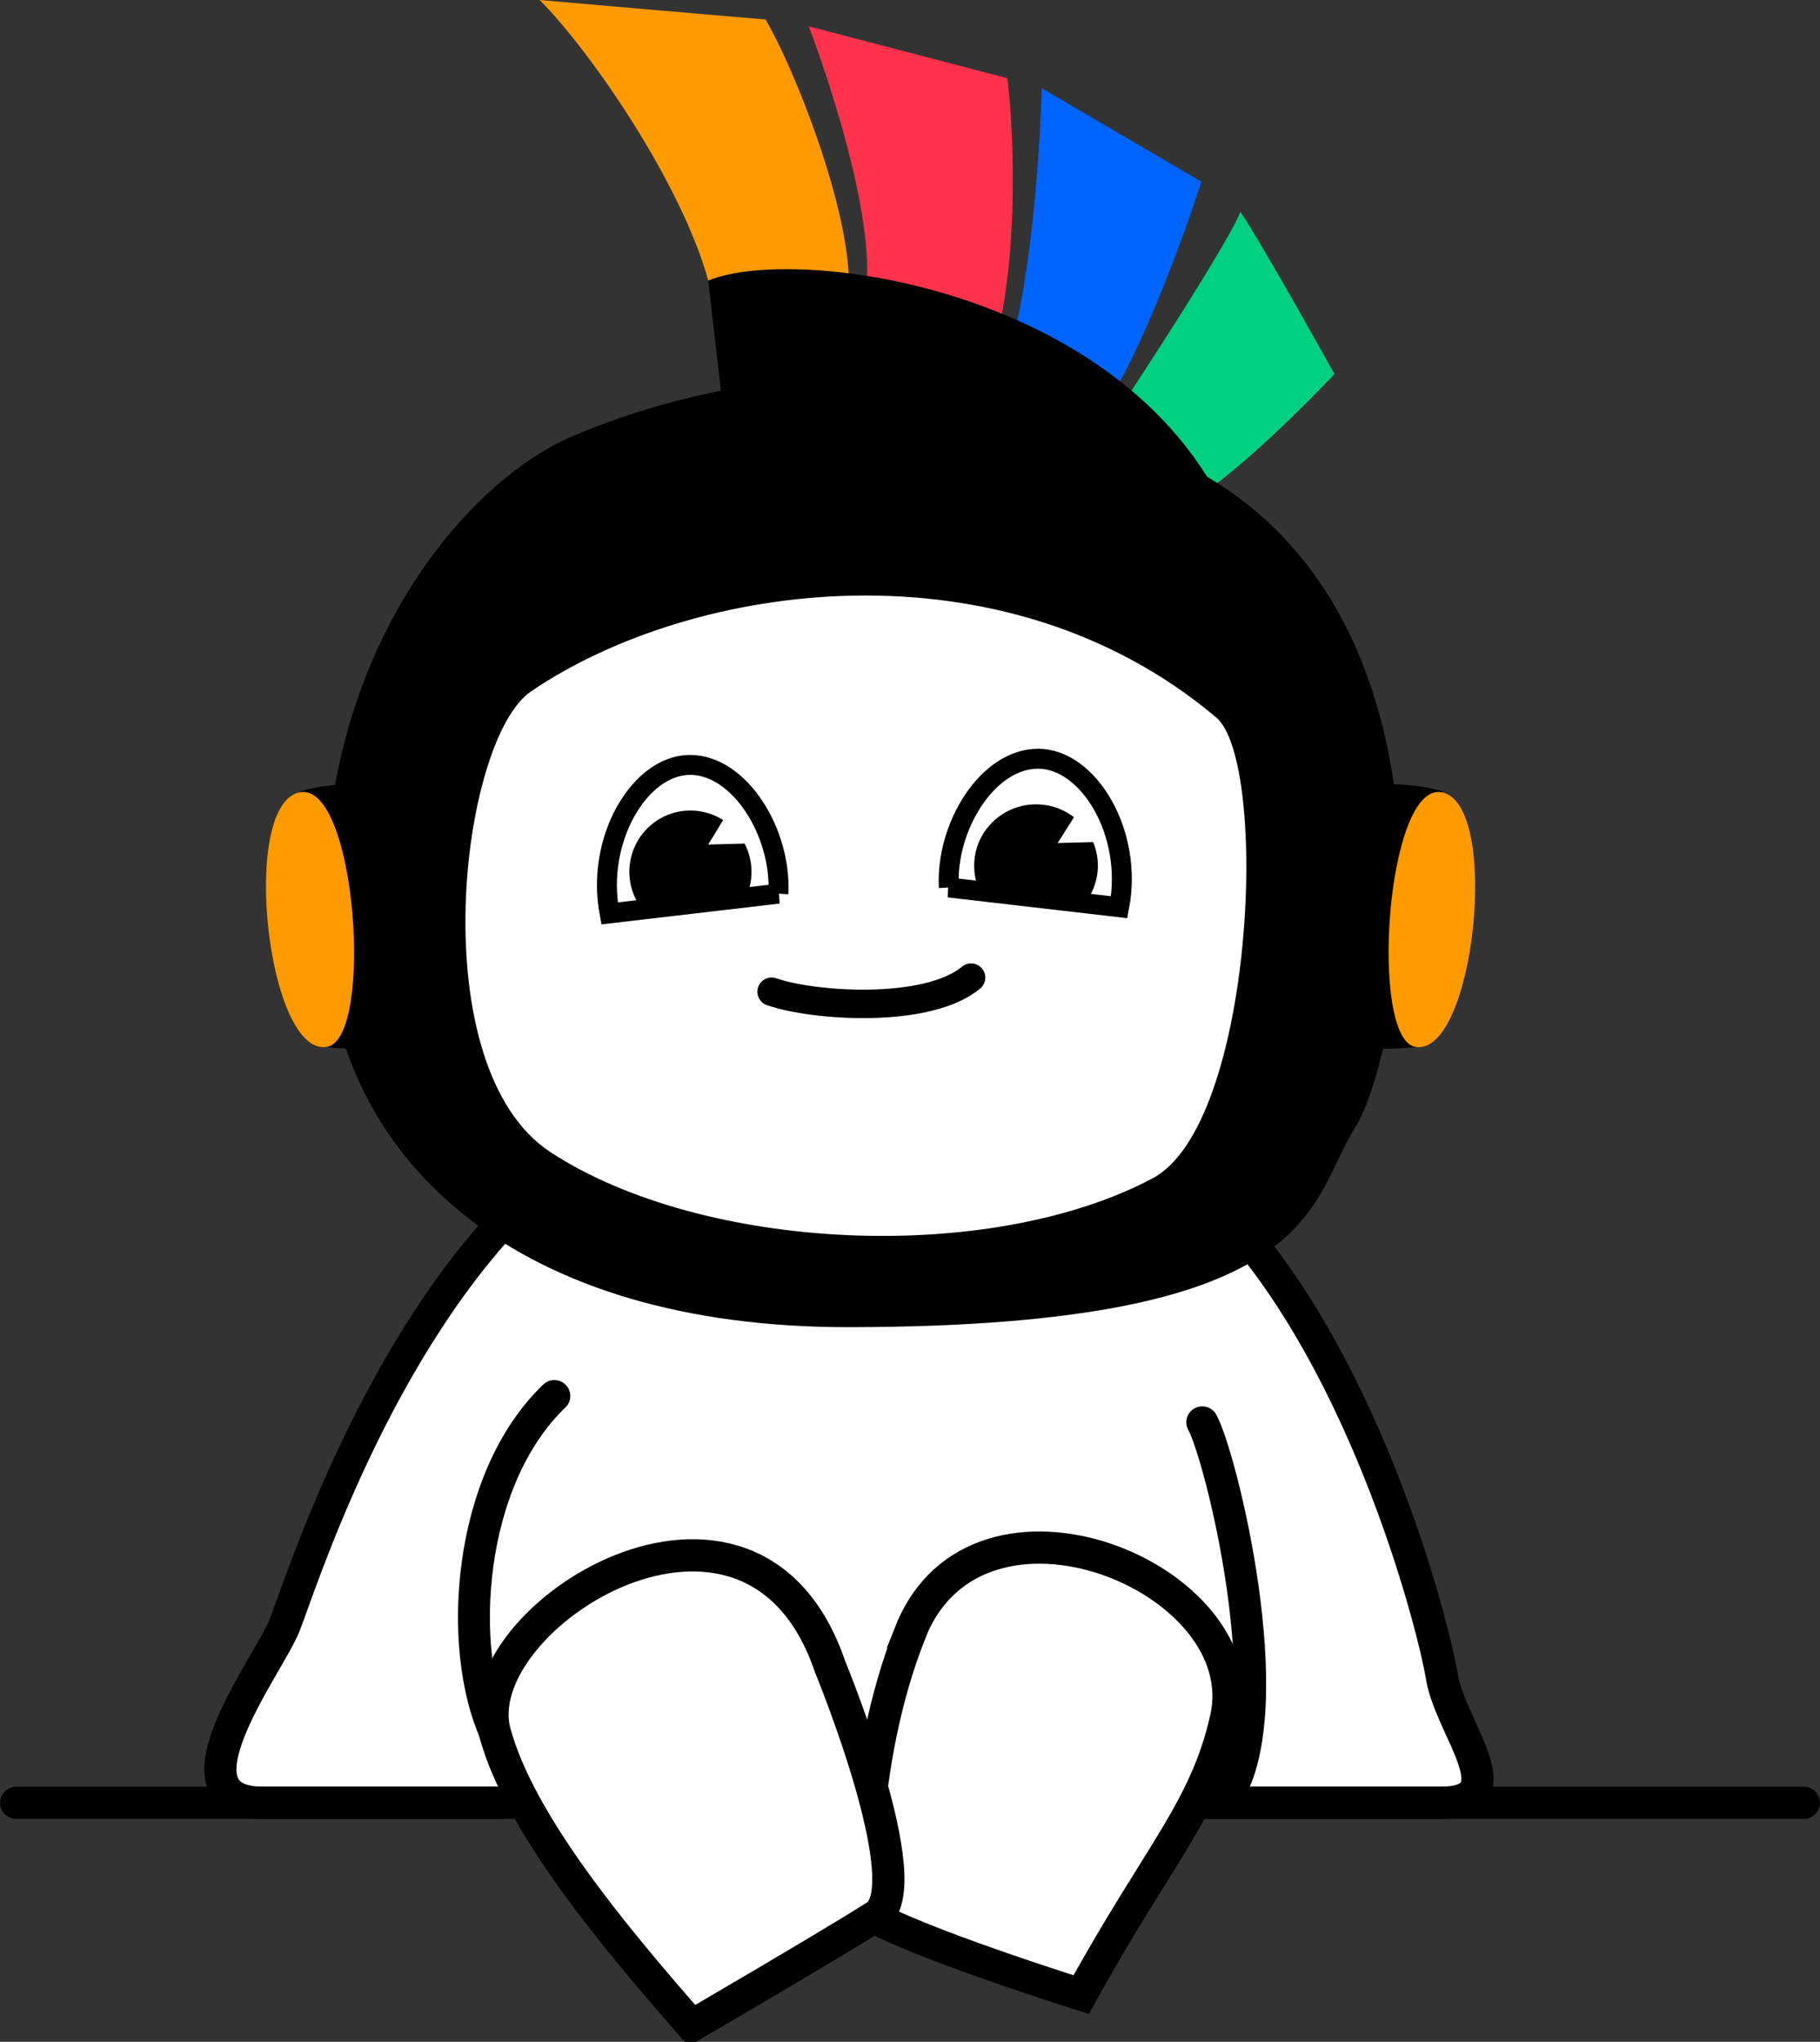 <svg width="1177" height="1320" xmlns="http://www.w3.org/2000/svg" xmlns:xlink="http://www.w3.org/1999/xlink" xml:space="preserve" overflow="hidden"><rect width="100%" height="100%" fill="#333333" stroke="none"/><g transform="translate(-1621 -654)"><path d="M1956.53 1427.09C1941.82 1441.94 1848.85 1556.62 1826.36 1661.22 1820.38 1689.07 1760.79 1787.14 1763.06 1806.5 1765.33 1825.85 1886.32 1823 1922.08 1819.39 1957.84 1815.78 2305.17 1801.41 2305.17 1801.41 2305.17 1801.41 2576.13 1828.43 2575 1814.65 2573.86 1800.86 2542.44 1716.12 2523.66 1658.99 2500.35 1588 2451.53 1488.24 2424.44 1453.08 2397.31 1417.87 1956.5 1427.09 1956.5 1427.09Z" fill="#FFFFFF" fill-rule="evenodd"/><path d="M2078.98 835.214C2061.89 773.157 2003.8 688.006 1970 654 1970 654 2082.96 663.878 2116.04 666.563 2134.88 698.331 2170.81 789.403 2169.99 839L2079.02 835.18Z" fill="#FF9A00" fill-rule="evenodd"/><path d="M2144 671C2144 671 2187.26 782.633 2181.29 841.325L2265.4 873C2282.74 804.035 2273.98 711.784 2272.3 704.524L2144 671Z" fill="#FF324B" fill-rule="evenodd"/><path d="M2294.66 711C2294.66 711 2291.97 838.857 2267 903.336L2334.27 919C2366.07 871.457 2398 771.493 2398 771.493L2294.63 711Z" fill="#0064FF" fill-rule="evenodd"/><path d="M2423.19 791C2412.27 817.953 2325 948.692 2325 948.692 2325 948.692 2345.9 996.643 2377.27 985.25 2412.38 972.513 2484 895.818 2484 895.818 2484 895.818 2437.5 811.998 2423.19 791Z" fill="#00D181" fill-rule="evenodd"/><path d="M2089.32 924.987 2079 835.43C2140.09 809.916 2380.2 845.011 2427 1021 2427 1021 2281.91 902.838 2089.32 924.987Z" fill-rule="evenodd"/><path d="M1631.5 1819.5 2787.5 1819.5" stroke="#000000" stroke-width="20.831" stroke-linecap="round" stroke-linejoin="round" stroke-miterlimit="10" fill="none" fill-rule="evenodd"/><path d="M1992.09 935.63C1917.91 966.718 1817.54 1088.11 1832.5 1272.61 1843.22 1405.08 1954.73 1512.27 2170.25 1512 2476.08 1511.59 2466.25 1432.42 2497.7 1382.28 2527.36 1335.03 2574.63 1066.72 2403.76 963.486 2232.88 860.248 2072.91 901.722 1992.09 935.596Z" fill-rule="evenodd"/><path d="M2407.42 1117.71C2442 1146.84 2432.25 1380.93 2366.34 1415.81 2260.38 1471.88 2075.6 1463.19 1977.13 1398.94 1893.43 1344.3 1918.33 1132.27 1964.42 1100.97 2069.83 1029.37 2269.93 1001.88 2407.42 1117.74Z" fill="#FFFFFF" fill-rule="evenodd"/><path d="M1815.29 1165.62C1815.29 1165.62 1842.21 1156.18 1879.57 1164.28 1909.09 1170.67 1973.2 1347.78 1832.31 1330.86 1803.79 1327.43 1815.29 1165.66 1815.29 1165.66Z" fill-rule="evenodd"/><path d="M1815.2 1166.16C1851.58 1160.11 1862.88 1325.75 1832.43 1330.81 1793.62 1337.28 1775.66 1172.73 1815.2 1166.16Z" fill="#FF9A00" fill-rule="evenodd"/><path d="M2553.61 1165.58C2553.61 1165.58 2526.43 1156.18 2488.68 1164.31 2458.91 1170.73 2394.39 1347.93 2536.6 1330.84 2565.4 1327.37 2553.61 1165.58 2553.61 1165.58Z" fill-rule="evenodd"/><path d="M2553.12 1166.16C2517.3 1160.14 2506.41 1325.79 2536.34 1330.82 2574.51 1337.21 2591.98 1172.69 2553.12 1166.16Z" fill="#FF9A00" fill-rule="evenodd"/><path d="M2120 1295.13C2146.89 1304.55 2220.74 1309.61 2249 1286" stroke="#000000" stroke-width="18.391" stroke-linecap="round" stroke-miterlimit="8" fill="none" fill-rule="evenodd"/><path d="M1963.5 1426.5C1864.16 1521.27 1815.08 1679.64 1804.86 1705.12 1794.65 1730.6 1726.19 1819.5 1791.18 1819.5 1856.18 1819.5 1943.48 1819.5 1943.48 1819.5" stroke="#000000" stroke-width="20.831" stroke-linecap="round" stroke-miterlimit="8" fill="none" fill-rule="evenodd"/><path d="M2401.72 1426.5C2501.14 1521.27 2548 1704.3 2553.49 1738.05 2558.98 1771.8 2603.19 1819.5 2552.18 1819.5 2501.17 1819.5 2398.5 1819.5 2398.5 1819.5" stroke="#000000" stroke-width="20.831" stroke-linecap="round" stroke-miterlimit="8" fill="none" fill-rule="evenodd"/><path d="M2124.42 1231.74 2015.21 1244.5C2006.09 1196.5 2034.9 1148.5 2067.2 1148.5 2099.5 1148.5 2126.5 1192.51 2124.38 1231.74Z" stroke="#000000" stroke-width="12.891" stroke-miterlimit="8" fill="#FFFFFF" fill-rule="evenodd"/><path d="M2106.8 1213.68C2107.52 1221 2106.26 1228.02 2103.36 1234.19L2035.59 1241C2031.64 1235.52 2028.92 1228.91 2028.2 1221.59 2026.02 1199.81 2041.86 1180.36 2063.53 1178.2 2085.27 1176.01 2104.62 1191.93 2106.8 1213.71Z" fill-rule="evenodd"/><path d="M2094.24 1175 2079 1200 2108 1199.18 2094.24 1175Z" fill="#FFFFFF" fill-rule="evenodd"/><path d="M2234.58 1227.74 2344.77 1240.5C2353.98 1192.5 2324.91 1144.5 2292.32 1144.5 2259.66 1144.5 2232.48 1188.51 2234.62 1227.74Z" stroke="#000000" stroke-width="12.891" stroke-miterlimit="8" fill="#FFFFFF" fill-rule="evenodd"/><path d="M2251.2 1209.68C2250.47 1217 2251.75 1224.02 2254.68 1230.19L2323.31 1237C2327.31 1231.52 2330.07 1224.91 2330.8 1217.59 2333.01 1195.81 2316.96 1176.36 2295.02 1174.2 2273 1172.01 2253.41 1187.93 2251.2 1209.71Z" fill-rule="evenodd"/><path d="M2320.8 1174 2305 1199 2335 1198.18 2320.8 1174Z" fill="#FFFFFF" fill-rule="evenodd"/><path d="M1979.5 1556.5C1922.98 1610.53 1916.34 1719.41 1941.37 1774.5" stroke="#000000" stroke-width="20.625" stroke-linecap="round" stroke-linejoin="round" stroke-miterlimit="10" fill="none" fill-rule="evenodd"/><path d="M2398.5 1573.5C2410.45 1594.77 2450.93 1757.42 2414.88 1814.5" stroke="#000000" stroke-width="20.625" stroke-linecap="round" stroke-linejoin="round" stroke-miterlimit="10" fill="none" fill-rule="evenodd"/><path d="M2209.82 1709.1C2174.97 1796.9 2180.88 1890.37 2180.88 1890.37 2210.23 1909.01 2320.24 1943.5 2320.24 1943.5 2370.83 1851.61 2400.42 1824.24 2413.86 1764.99 2434.55 1673.75 2253.26 1599.68 2209.78 1709.1Z" stroke="#000000" stroke-width="20.831" stroke-linecap="round" stroke-miterlimit="8" fill="#FFFFFF" fill-rule="evenodd"/><path d="M2157.76 1731.34C2157.76 1731.34 2216.63 1874.09 2187.32 1892.7 2158 1911.31 2068.44 1963.5 2068.44 1963.5 2016.33 1904.03 1957.09 1832.69 1941.06 1774.18 1920.63 1699.78 2107.06 1582.26 2157.76 1731.34Z" stroke="#000000" stroke-width="20.831" stroke-linecap="round" stroke-miterlimit="8" fill="#FFFFFF" fill-rule="evenodd"/></g></svg>